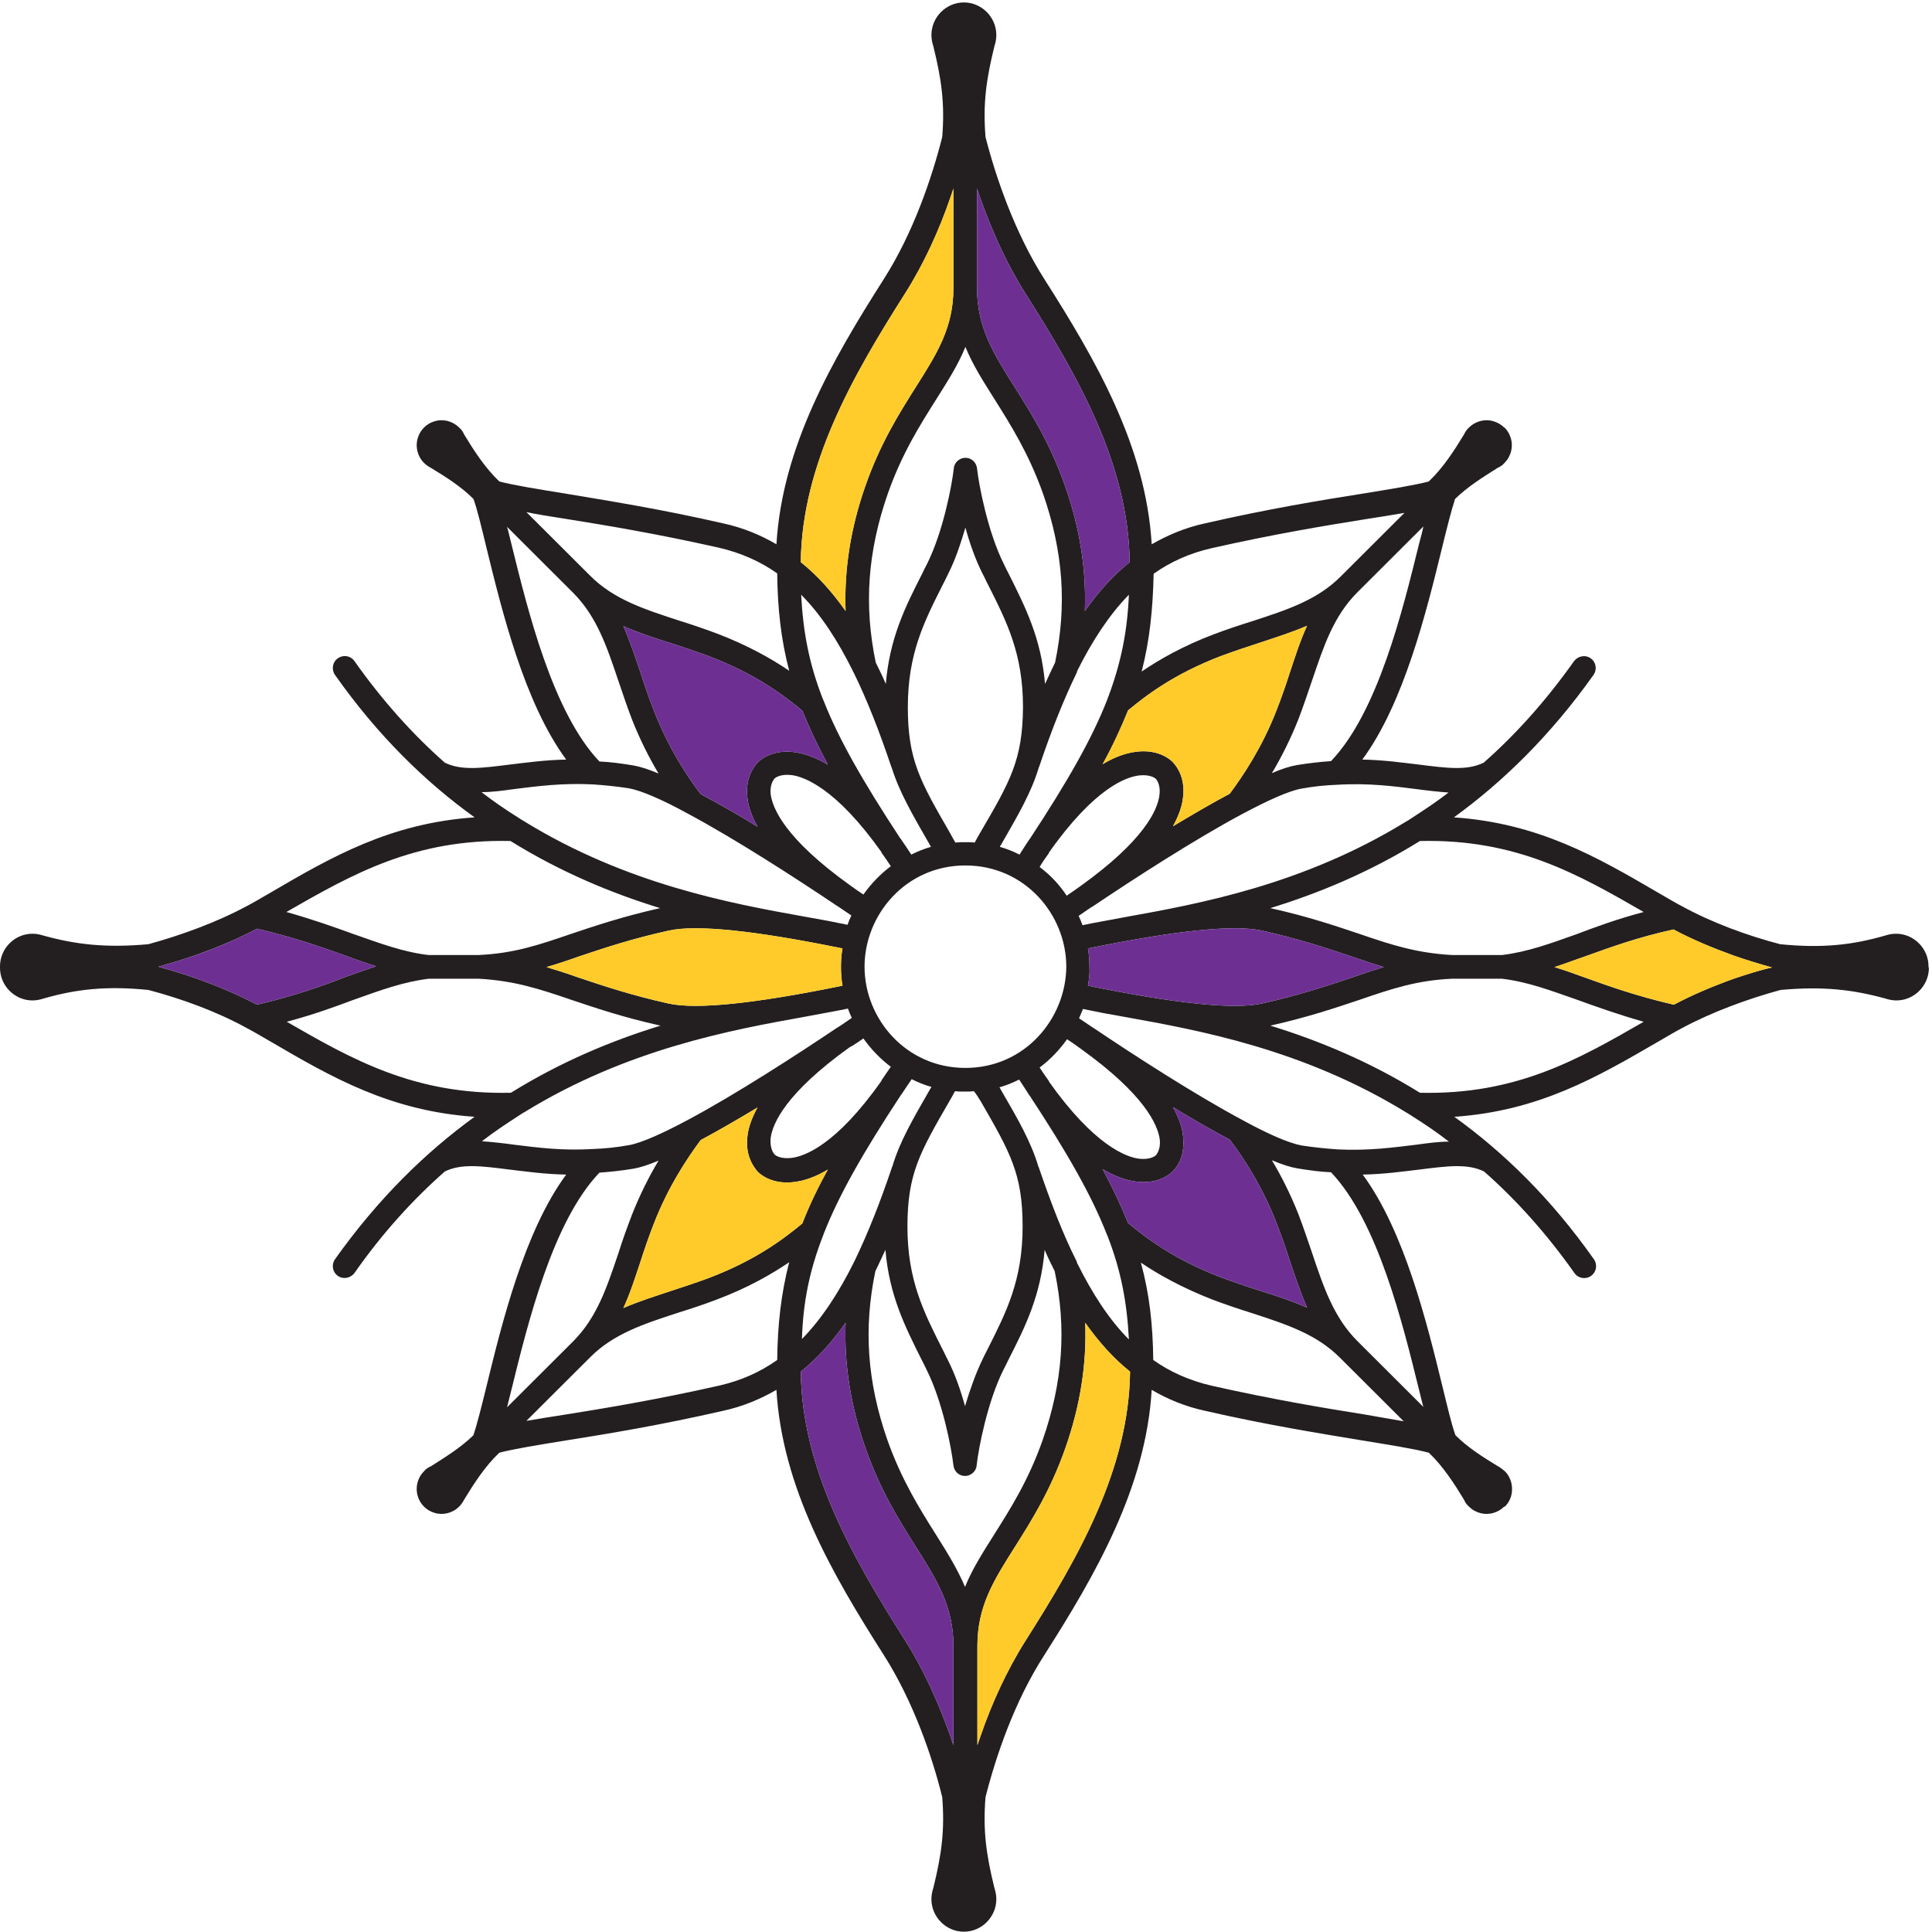 <svg width="171" height="171" viewBox="0 0 171 171" fill="none" xmlns="http://www.w3.org/2000/svg">
<g clip-path="url(#clip0_230_6382)">
<path d="M170.691 85.595V85.527C170.691 83.947 169.392 82.643 167.818 82.643C167.476 82.643 167.134 82.712 166.826 82.814C163.953 83.639 161.285 83.947 157.556 83.57C154.683 82.814 151.536 81.681 148.799 80.171C148.765 80.171 147.26 79.313 146.747 79.004C141.342 75.846 136.177 72.859 128.686 72.344C132.996 69.22 137.203 65.135 141.035 59.745C141.377 59.264 141.274 58.612 140.795 58.269C140.316 57.925 139.666 58.062 139.324 58.509C136.793 62.079 134.125 65.032 131.32 67.504C129.849 68.224 128.07 67.984 125.607 67.675C124.137 67.504 122.495 67.263 120.579 67.229C124.273 62.216 126.257 54.114 127.626 48.519C128.07 46.699 128.481 45.086 128.789 44.159C129.917 43.06 131.252 42.236 132.551 41.412C132.791 41.309 132.996 41.172 133.167 40.966C133.749 40.382 133.954 39.524 133.714 38.769C133.612 38.426 133.441 38.117 133.167 37.842C133.167 37.842 133.167 37.842 133.133 37.842C132.859 37.567 132.551 37.396 132.209 37.293C131.457 37.052 130.601 37.258 130.02 37.842C129.815 38.014 129.678 38.254 129.575 38.46C128.72 39.867 127.728 41.412 126.462 42.614C125.163 42.957 123.008 43.3 120.476 43.712C116.987 44.262 112.198 45.051 106.657 46.322C104.912 46.699 103.373 47.352 101.936 48.175C101.423 39.49 96.976 31.834 92.427 24.693C89.827 20.608 88.151 15.733 87.227 12.128C86.988 9.142 87.296 7.013 88.014 4.095C88.117 3.786 88.185 3.443 88.185 3.1C88.185 1.52 86.885 0.216 85.312 0.216C83.739 0.216 82.439 1.52 82.439 3.1C82.439 3.443 82.507 3.786 82.61 4.095C83.328 7.013 83.636 9.142 83.396 12.128C82.473 15.767 80.831 20.608 78.231 24.693C73.682 31.834 69.235 39.524 68.722 48.175C67.319 47.352 65.746 46.699 64.001 46.322C58.46 45.051 53.671 44.296 50.182 43.712C47.65 43.3 45.495 42.957 44.195 42.614C42.93 41.412 41.938 39.867 41.083 38.46C40.98 38.219 40.843 38.014 40.638 37.842C40.056 37.258 39.201 37.052 38.449 37.293C38.107 37.396 37.799 37.567 37.525 37.842C37.252 38.117 37.081 38.426 36.978 38.769C36.738 39.524 36.944 40.382 37.525 40.966C37.696 41.138 37.936 41.309 38.141 41.412C39.441 42.202 40.809 43.06 41.904 44.159C42.246 45.086 42.622 46.699 43.067 48.519C44.435 54.115 46.419 62.216 50.113 67.229C48.232 67.263 46.556 67.504 45.085 67.675C42.622 67.984 40.843 68.224 39.372 67.504C36.567 65.032 33.865 62.045 31.368 58.509C31.026 58.028 30.376 57.925 29.897 58.269C29.418 58.612 29.316 59.264 29.657 59.745C33.455 65.135 37.662 69.22 42.006 72.344C34.515 72.859 29.35 75.846 23.945 79.004C23.432 79.313 21.927 80.171 21.893 80.171C19.156 81.647 16.009 82.78 13.136 83.57C9.407 83.913 6.739 83.604 3.866 82.814C3.558 82.712 3.216 82.643 2.874 82.643C1.3 82.643 0 83.947 0 85.527V85.664C0 87.243 1.3 88.548 2.873 88.548C3.215 88.548 3.557 88.479 3.865 88.376C6.739 87.552 9.407 87.243 13.135 87.621C16.009 88.376 19.156 89.509 21.892 91.019C21.926 91.019 23.431 91.878 23.945 92.186C29.349 95.345 34.514 98.332 42.006 98.847C37.696 101.971 33.488 106.056 29.657 111.446C29.315 111.927 29.418 112.579 29.897 112.922C30.375 113.265 31.026 113.128 31.367 112.682C33.865 109.111 36.567 106.159 39.372 103.687C40.843 102.966 42.621 103.207 45.084 103.516C46.555 103.687 48.197 103.928 50.113 103.962C46.419 108.974 44.434 117.076 43.066 122.672C42.621 124.492 42.211 126.105 41.903 127.032C40.774 128.13 39.44 128.954 38.141 129.778C37.901 129.881 37.696 130.019 37.525 130.224C36.943 130.808 36.738 131.666 36.977 132.422C37.08 132.765 37.251 133.074 37.525 133.348C37.798 133.623 38.106 133.795 38.448 133.898C39.201 134.138 40.056 133.932 40.638 133.348C40.809 133.177 40.98 132.936 41.082 132.731C41.937 131.323 42.929 129.778 44.195 128.577C45.495 128.234 47.65 127.89 50.181 127.478C53.67 126.929 58.459 126.139 64.001 124.869C65.745 124.492 67.285 123.839 68.721 123.015C69.234 131.701 73.681 139.356 78.231 146.497C80.831 150.583 82.507 155.457 83.396 159.062C83.635 162.049 83.328 164.177 82.609 167.095C82.507 167.404 82.438 167.748 82.438 168.091C82.438 169.67 83.738 170.974 85.311 170.974C86.885 170.974 88.185 169.67 88.185 168.091C88.185 167.748 88.116 167.404 88.014 167.095C87.296 164.177 86.987 162.049 87.227 159.062C88.15 155.423 89.793 150.582 92.426 146.497C96.976 139.356 101.423 131.667 101.936 123.015C103.338 123.839 104.912 124.492 106.656 124.869C112.198 126.139 116.987 126.895 120.476 127.478C123.007 127.89 125.162 128.234 126.462 128.577C127.728 129.778 128.72 131.323 129.575 132.731C129.677 132.971 129.814 133.177 130.019 133.348C130.601 133.932 131.456 134.138 132.209 133.898C132.551 133.795 132.859 133.623 133.132 133.348C133.132 133.348 133.132 133.348 133.167 133.348C133.201 133.348 133.167 133.348 133.201 133.348C133.475 133.074 133.646 132.765 133.748 132.422C133.954 131.666 133.782 130.808 133.201 130.224C132.996 130.053 132.79 129.881 132.585 129.778C131.285 128.989 129.917 128.13 128.822 127.032C128.481 126.105 128.104 124.492 127.66 122.672C126.291 117.076 124.307 108.974 120.613 103.962C122.494 103.927 124.17 103.687 125.641 103.516C128.104 103.207 129.883 102.966 131.354 103.687C134.159 106.159 136.861 109.146 139.358 112.682C139.7 113.162 140.35 113.265 140.829 112.922C141.308 112.579 141.41 111.927 141.068 111.446C137.271 106.056 133.064 101.971 128.72 98.847C136.211 98.332 141.342 95.345 146.781 92.186C147.294 91.877 148.799 91.019 148.833 91.019C151.57 89.543 154.717 88.41 157.59 87.621C161.318 87.277 163.987 87.586 166.86 88.376C167.168 88.479 167.51 88.548 167.852 88.548C169.425 88.548 170.725 87.243 170.725 85.664L170.691 85.595ZM145.481 80.72C143.155 81.338 141.274 82.025 139.564 82.677C137.238 83.501 135.219 84.256 132.927 84.531H128.549C125.402 84.359 123.179 83.639 120.374 82.677C118.219 81.956 115.824 81.133 112.438 80.377C116.679 79.073 121.195 77.219 125.676 74.438C134.193 74.232 139.7 77.39 145.481 80.72ZM96.429 85.595C96.429 85.046 96.394 84.497 96.292 83.947C104.023 82.368 109.188 81.819 111.685 82.368C114.975 83.102 117.361 83.901 119.471 84.607C119.533 84.627 119.594 84.648 119.655 84.668C120.647 85.011 121.571 85.321 122.494 85.595C121.556 85.864 120.683 86.166 119.716 86.501C119.695 86.508 119.675 86.515 119.655 86.522C119.594 86.543 119.532 86.563 119.47 86.584C117.361 87.29 114.975 88.088 111.685 88.822C109.188 89.371 104.023 88.822 96.292 87.243C96.394 86.694 96.463 86.145 96.429 85.595ZM125.333 69.838C126.325 69.975 127.283 70.078 128.207 70.147C127.146 70.971 126.052 71.692 124.991 72.378C124.82 72.481 124.649 72.618 124.444 72.721C115.345 78.317 106.109 79.999 99.61 81.167C98.207 81.441 96.942 81.647 95.813 81.888C95.71 81.613 95.608 81.338 95.471 81.064C95.847 80.789 96.771 80.171 96.805 80.171C100.328 77.802 105.733 74.301 109.975 72.035C112.164 70.868 114.045 70.01 115.174 69.803C116.303 69.597 117.363 69.494 118.355 69.46C121.126 69.288 123.418 69.597 125.333 69.838ZM104.707 100.529C104.638 99.808 104.365 98.984 103.817 97.988C105.493 99.018 107.238 100.014 108.846 100.872C110.077 102.486 111.719 104.992 112.985 108.253C113.429 109.386 113.806 110.485 114.148 111.549C114.627 112.991 115.106 114.398 115.687 115.737C114.353 115.154 112.916 114.673 111.48 114.226C110.385 113.883 109.291 113.506 108.162 113.094C103.817 111.446 101.354 109.489 99.849 108.253C99.234 106.742 98.515 105.198 97.592 103.481C98.755 104.168 99.747 104.477 100.534 104.579C101.799 104.751 102.962 104.442 103.749 103.721L103.817 103.653C104.262 103.207 104.912 102.211 104.707 100.529ZM67.045 103.688L67.114 103.756C67.9 104.477 69.063 104.786 70.329 104.614C71.15 104.511 72.142 104.202 73.271 103.516C72.347 105.198 71.595 106.777 71.013 108.288C69.508 109.524 67.045 111.481 62.701 113.128C61.572 113.541 60.443 113.918 59.383 114.262C57.946 114.742 56.509 115.188 55.175 115.772C55.791 114.433 56.236 113.026 56.715 111.584C57.057 110.519 57.433 109.421 57.878 108.288C59.143 105.027 60.82 102.521 62.017 100.907C63.624 100.049 65.335 99.053 67.045 98.023C66.498 99.019 66.224 99.877 66.156 100.564C65.951 102.211 66.635 103.207 67.045 103.688ZM66.156 70.627C66.224 71.348 66.498 72.172 67.045 73.168C65.369 72.138 63.624 71.142 62.017 70.284C60.785 68.671 59.143 66.164 57.878 62.903C57.433 61.77 57.057 60.672 56.715 59.607C56.236 58.166 55.757 56.758 55.175 55.419C56.509 56.003 57.946 56.483 59.383 56.93C60.477 57.273 61.572 57.651 62.701 58.063C67.045 59.711 69.508 61.667 71.013 62.903C71.629 64.414 72.347 65.959 73.271 67.675C72.108 66.989 71.116 66.68 70.329 66.577C69.063 66.405 67.9 66.714 67.114 67.435L67.045 67.504C66.635 67.95 65.951 68.945 66.156 70.627ZM103.817 67.469L103.749 67.4C102.962 66.679 101.799 66.37 100.534 66.542C99.713 66.645 98.721 66.954 97.592 67.641C98.515 65.958 99.234 64.379 99.849 62.869C101.354 61.633 103.817 59.676 108.162 58.028C109.291 57.616 110.42 57.238 111.48 56.895C112.917 56.414 114.353 55.968 115.687 55.384C115.072 56.723 114.627 58.131 114.148 59.573C113.806 60.637 113.43 61.736 112.985 62.868C111.719 66.13 110.043 68.636 108.846 70.249C107.238 71.108 105.528 72.103 103.817 73.133C104.365 72.138 104.638 71.279 104.707 70.593C104.912 68.945 104.262 67.95 103.817 67.469ZM85.448 94.521C80.181 94.521 76.52 90.161 76.52 85.561C76.52 80.995 80.146 76.601 85.448 76.601C90.716 76.601 94.377 80.961 94.377 85.561C94.342 90.161 90.716 94.521 85.448 94.521ZM86.782 97.439C89.416 102.005 90.511 103.893 90.511 108.562C90.511 113.3 89.074 116.115 87.432 119.376C87.261 119.685 87.124 119.994 86.953 120.338C86.338 121.608 85.825 123.084 85.414 124.458C85.038 123.084 84.525 121.608 83.875 120.338C83.704 120.029 83.567 119.685 83.396 119.376C81.754 116.115 80.317 113.3 80.317 108.562C80.317 103.893 81.412 102.005 84.046 97.439C84.217 97.165 84.354 96.89 84.525 96.581C84.798 96.615 85.072 96.615 85.38 96.615C85.688 96.615 85.927 96.615 86.201 96.581C86.44 96.89 86.611 97.165 86.782 97.439ZM92.016 76.738C92.255 76.326 92.495 75.983 92.769 75.605L92.803 75.571C92.803 75.536 92.837 75.536 92.837 75.502C92.837 75.502 92.837 75.502 92.837 75.468C96.874 69.735 99.678 68.773 100.807 68.636C101.697 68.533 102.176 68.808 102.312 68.945C102.484 69.151 102.723 69.597 102.62 70.387C102.45 71.692 101.286 74.369 95.642 78.42C95.266 78.695 94.855 78.969 94.411 79.278C93.76 78.283 92.94 77.425 92.016 76.738ZM98.071 61.736C98.036 61.839 98.002 61.907 97.968 62.01C96.634 65.409 94.479 69.186 91.161 74.232C91.161 74.232 91.161 74.266 91.126 74.266C90.819 74.713 90.545 75.159 90.237 75.639C89.69 75.365 89.108 75.125 88.493 74.953C88.527 74.884 88.561 74.815 88.595 74.781C90.169 72.035 91.297 70.112 91.947 67.915C91.947 67.881 91.982 67.881 91.982 67.846C93.008 64.791 94.103 62.01 95.3 59.539C95.3 59.504 95.334 59.47 95.334 59.436V59.401C96.668 56.724 98.173 54.423 99.918 52.638C99.781 55.865 99.234 58.646 98.071 61.736ZM86.748 73.717C86.577 73.992 86.44 74.266 86.269 74.575C85.996 74.541 85.722 74.541 85.414 74.541C85.106 74.541 84.867 74.541 84.559 74.575C84.388 74.266 84.217 73.992 84.08 73.717C81.446 69.151 80.352 67.263 80.352 62.594C80.352 57.856 81.788 55.041 83.43 51.78C83.601 51.471 83.738 51.162 83.909 50.819C84.559 49.548 85.038 48.072 85.448 46.699C85.825 48.072 86.338 49.548 86.988 50.819C87.159 51.128 87.296 51.471 87.467 51.78C89.109 55.041 90.545 57.856 90.545 62.594C90.511 67.263 89.416 69.151 86.748 73.717ZM82.301 74.781C82.336 74.85 82.37 74.919 82.404 74.953C81.788 75.125 81.207 75.365 80.659 75.639C80.352 75.159 80.044 74.713 79.736 74.266C79.736 74.266 79.736 74.232 79.702 74.232C76.384 69.185 74.229 65.409 72.894 62.01C72.86 61.942 72.826 61.839 72.792 61.77C71.595 58.68 71.082 55.9 70.91 52.638C72.689 54.424 74.16 56.724 75.494 59.401C75.494 59.401 75.494 59.401 75.494 59.436C75.528 59.47 75.528 59.504 75.563 59.539C76.76 61.976 77.855 64.791 78.881 67.847C78.881 67.881 78.881 67.881 78.915 67.915C79.599 70.112 80.728 72.035 82.301 74.781ZM68.55 68.911C68.687 68.773 69.166 68.499 70.055 68.602C71.15 68.739 73.989 69.735 78.025 75.433C78.025 75.433 78.025 75.433 78.025 75.468C78.025 75.502 78.06 75.502 78.06 75.536L78.094 75.571C78.333 75.914 78.607 76.292 78.846 76.669C77.923 77.356 77.102 78.214 76.418 79.175C76.007 78.901 75.597 78.626 75.186 78.317C69.542 74.266 68.379 71.588 68.208 70.284C68.14 69.563 68.379 69.117 68.55 68.911ZM76.418 91.912C77.102 92.874 77.923 93.732 78.846 94.418C78.573 94.796 78.333 95.173 78.094 95.517L78.06 95.551C78.06 95.585 78.025 95.586 78.025 95.62C78.025 95.62 78.025 95.62 78.025 95.654C73.989 101.387 71.184 102.349 70.055 102.486C69.166 102.589 68.687 102.314 68.55 102.177C68.379 101.971 68.14 101.525 68.208 100.735C68.379 99.43 69.542 96.753 75.186 92.702C75.597 92.496 76.007 92.187 76.418 91.912ZM72.826 109.421C72.86 109.318 72.894 109.249 72.929 109.146C74.263 105.748 76.418 101.971 79.736 96.924C79.736 96.924 79.736 96.89 79.77 96.89C80.078 96.444 80.352 95.998 80.694 95.517C81.241 95.792 81.823 96.032 82.438 96.203C82.404 96.272 82.37 96.341 82.335 96.375C80.762 99.121 79.633 101.044 78.983 103.241C78.983 103.276 78.949 103.276 78.949 103.31C77.923 106.365 76.828 109.146 75.631 111.618C75.631 111.652 75.597 111.686 75.563 111.721V111.755C74.228 114.433 72.723 116.733 70.979 118.518C71.081 115.291 71.629 112.51 72.826 109.421ZM77.478 112.51C77.786 111.893 78.06 111.275 78.368 110.622C78.71 114.673 80.112 117.42 81.549 120.303C81.72 120.612 81.857 120.921 82.028 121.265C83.43 124.08 84.217 128.165 84.388 129.71C84.456 130.259 84.901 130.637 85.414 130.637C85.927 130.637 86.406 130.225 86.44 129.71C86.611 128.165 87.398 124.08 88.801 121.265C88.972 120.956 89.109 120.647 89.28 120.303C90.75 117.42 92.119 114.673 92.461 110.622C92.734 111.275 93.042 111.892 93.35 112.51C94.411 117.591 94.068 122.329 92.29 127.444C91.024 131.049 89.416 133.555 88.014 135.787C87.022 137.366 86.064 138.842 85.414 140.455C84.73 138.842 83.807 137.366 82.815 135.787C81.412 133.555 79.805 131.014 78.539 127.444C76.76 122.329 76.418 117.591 77.478 112.51ZM91.948 103.344C91.948 103.31 91.948 103.31 91.913 103.275C91.264 101.078 90.135 99.121 88.561 96.409C88.527 96.341 88.493 96.272 88.459 96.237C89.074 96.066 89.656 95.826 90.203 95.551C90.511 96.032 90.819 96.478 91.092 96.924C91.092 96.924 91.092 96.958 91.127 96.958C94.445 102.005 96.6 105.782 97.934 109.18C97.968 109.249 98.002 109.352 98.037 109.42C99.234 112.51 99.747 115.291 99.918 118.553C98.139 116.767 96.668 114.467 95.334 111.789C95.334 111.789 95.334 111.789 95.334 111.755C95.3 111.721 95.3 111.686 95.3 111.652C94.068 109.215 93.008 106.434 91.948 103.344ZM102.312 102.245C102.175 102.383 101.697 102.658 100.807 102.555C99.713 102.417 96.874 101.421 92.837 95.723C92.837 95.723 92.837 95.723 92.837 95.689C92.837 95.654 92.803 95.654 92.803 95.62L92.769 95.585C92.529 95.242 92.255 94.865 92.016 94.487C92.939 93.8 93.76 92.942 94.445 91.981C94.855 92.255 95.265 92.53 95.676 92.839C101.32 96.89 102.483 99.568 102.654 100.872C102.723 101.593 102.483 102.04 102.312 102.245ZM125.607 48.107C124.136 54.08 121.947 63.04 117.808 67.366C116.85 67.434 115.892 67.538 114.832 67.709C114.216 67.812 113.43 68.052 112.574 68.43C113.395 67.057 114.216 65.443 114.935 63.624C115.379 62.457 115.756 61.324 116.132 60.225C117.158 57.204 118.013 54.561 120.134 52.432C120.202 52.364 125.983 46.596 125.983 46.596C125.881 47.111 125.744 47.592 125.607 48.107ZM102.107 50.784C103.612 49.72 105.288 48.965 107.238 48.519C112.711 47.283 117.26 46.527 120.921 45.944C122.22 45.738 123.349 45.566 124.307 45.395L118.663 51.025C116.576 53.119 113.908 53.977 110.864 54.973C109.769 55.316 108.606 55.694 107.443 56.14C104.707 57.17 102.62 58.371 101.047 59.436C101.765 56.655 102.039 53.908 102.107 50.784ZM86.475 16.694C86.577 16.969 86.68 17.278 86.783 17.587C87.775 20.368 89.074 23.32 90.751 25.963C95.368 33.241 99.884 41.069 99.987 49.754C98.481 50.956 97.182 52.432 96.019 54.08C96.155 50.407 95.574 46.733 94.274 43.026C92.953 39.252 91.296 36.623 89.836 34.305C89.822 34.282 89.807 34.26 89.793 34.237C87.945 31.319 86.475 28.985 86.475 25.483V16.694ZM88.048 35.37C89.451 37.602 91.058 40.142 92.324 43.712C94.103 48.828 94.445 53.565 93.384 58.646C93.077 59.264 92.803 59.882 92.495 60.534C92.153 56.483 90.751 53.737 89.314 50.853C89.143 50.544 89.006 50.235 88.835 49.892C87.433 47.077 86.646 42.991 86.475 41.446C86.406 40.897 85.962 40.52 85.448 40.52C84.936 40.52 84.457 40.931 84.422 41.446C84.251 42.991 83.465 47.077 82.062 49.892C81.891 50.201 81.754 50.51 81.583 50.853C80.112 53.737 78.744 56.483 78.402 60.534C78.128 59.882 77.82 59.264 77.513 58.646C76.452 53.565 76.794 48.828 78.573 43.712C79.839 40.108 81.446 37.602 82.849 35.37C83.841 33.791 84.799 32.315 85.448 30.701C86.098 32.315 87.056 33.791 88.048 35.37ZM80.112 25.963C81.788 23.32 83.122 20.368 84.08 17.587C84.183 17.278 84.285 17.003 84.388 16.694V25.483C84.388 28.996 82.936 31.289 81.106 34.18C81.094 34.199 81.082 34.218 81.07 34.237C81.056 34.26 81.042 34.282 81.027 34.305C79.567 36.623 77.91 39.252 76.589 43.026C75.289 46.733 74.708 50.407 74.844 54.08C73.681 52.432 72.382 50.956 70.876 49.754C70.979 41.069 75.494 33.241 80.112 25.963ZM49.976 45.909C53.636 46.493 58.185 47.248 63.659 48.484C65.574 48.931 67.285 49.686 68.79 50.75C68.824 53.908 69.132 56.62 69.85 59.367C68.277 58.303 66.224 57.135 63.453 56.071C62.256 55.625 61.127 55.247 60.033 54.904C56.988 53.908 54.32 53.05 52.234 50.956L46.59 45.326C47.547 45.532 48.676 45.703 49.976 45.909ZM45.255 48.107C45.119 47.592 45.016 47.077 44.879 46.63C44.879 46.63 50.66 52.398 50.728 52.466C52.815 54.561 53.705 57.204 54.731 60.259C55.107 61.358 55.483 62.491 55.928 63.658C56.646 65.478 57.467 67.091 58.288 68.464C57.399 68.087 56.646 67.846 56.031 67.743C54.97 67.572 53.978 67.434 53.055 67.4C48.916 63.04 46.726 54.08 45.255 48.107ZM45.529 69.838C47.479 69.597 49.736 69.288 52.473 69.426C53.465 69.494 54.526 69.597 55.654 69.769C56.783 69.975 58.664 70.799 60.854 72C65.095 74.266 70.5 77.768 74.023 80.136C74.058 80.136 74.981 80.789 75.357 81.029C75.22 81.304 75.118 81.544 75.015 81.853C73.886 81.613 72.621 81.372 71.218 81.132C64.719 79.965 55.483 78.283 46.384 72.687C46.213 72.584 46.042 72.481 45.837 72.344C44.742 71.657 43.682 70.936 42.621 70.112C43.579 70.112 44.537 69.975 45.529 69.838ZM74.434 85.595C74.434 86.145 74.468 86.694 74.571 87.243C66.84 88.822 61.675 89.371 59.178 88.822C55.888 88.088 53.502 87.29 51.392 86.584C51.33 86.564 51.269 86.543 51.207 86.522C50.249 86.179 49.292 85.87 48.368 85.595C49.326 85.321 50.249 85.011 51.207 84.668C51.269 84.648 51.33 84.627 51.392 84.607C53.501 83.901 55.887 83.102 59.178 82.368C61.675 81.819 66.84 82.368 74.571 83.947C74.468 84.462 74.434 85.012 74.434 85.595ZM45.187 74.438C49.668 77.219 54.184 79.073 58.425 80.377C55.073 81.133 52.644 81.956 50.489 82.677C47.684 83.639 45.461 84.394 42.314 84.531H37.935C35.644 84.256 33.66 83.501 31.299 82.677C29.589 82.059 27.673 81.373 25.347 80.72C31.162 77.39 36.67 74.232 45.187 74.438ZM22.747 88.926C21.071 88.033 19.258 87.277 17.445 86.625C16.282 86.213 15.119 85.87 14.025 85.561C15.119 85.252 16.282 84.909 17.445 84.497C19.258 83.844 21.071 83.089 22.747 82.197C25.963 82.952 28.426 83.81 30.615 84.6C31.538 84.943 32.428 85.252 33.283 85.527C32.428 85.801 31.538 86.145 30.615 86.454C28.426 87.312 25.963 88.17 22.747 88.926ZM25.381 90.436C27.707 89.818 29.589 89.132 31.333 88.479C33.659 87.655 35.678 86.9 37.969 86.625H42.348C45.495 86.797 47.718 87.518 50.523 88.479C52.678 89.2 55.073 90.024 58.459 90.779C54.218 92.084 49.702 93.938 45.221 96.719C36.704 96.924 31.162 93.766 25.381 90.436ZM45.529 101.319C44.537 101.181 43.579 101.078 42.656 101.01C43.716 100.186 44.811 99.465 45.871 98.778C46.042 98.675 46.213 98.538 46.419 98.435C55.517 92.839 64.753 91.157 71.253 89.989C72.655 89.715 73.921 89.509 75.049 89.269C75.152 89.543 75.255 89.818 75.392 90.092C75.015 90.367 74.092 90.985 74.058 90.985C70.534 93.354 65.13 96.856 60.888 99.121C58.699 100.289 56.817 101.147 55.688 101.353C54.56 101.559 53.499 101.662 52.507 101.696C49.736 101.868 47.479 101.559 45.529 101.319ZM45.255 123.05C46.726 117.076 48.916 108.116 53.055 103.79C54.012 103.722 54.97 103.619 56.031 103.447C56.646 103.344 57.399 103.104 58.288 102.726C57.467 104.099 56.646 105.713 55.928 107.532C55.483 108.7 55.073 109.833 54.731 110.931C53.705 113.952 52.849 116.596 50.728 118.724C50.66 118.793 44.879 124.56 44.879 124.56C45.016 124.045 45.119 123.565 45.255 123.05ZM68.79 120.372C67.285 121.436 65.609 122.191 63.659 122.638C58.185 123.874 53.636 124.629 49.976 125.213C48.676 125.419 47.547 125.59 46.59 125.762L52.234 120.132C54.32 118.038 56.988 117.179 60.033 116.184C61.127 115.841 62.291 115.463 63.453 115.017C66.19 113.987 68.277 112.785 69.85 111.721C69.132 114.501 68.824 117.248 68.79 120.372ZM84.388 154.462C84.285 154.187 84.183 153.878 84.08 153.569C83.088 150.789 81.788 147.837 80.112 145.193C75.494 137.915 70.979 130.087 70.876 121.402C72.381 120.2 73.681 118.724 74.844 117.076C74.707 120.75 75.289 124.423 76.589 128.131C77.91 131.905 79.567 134.534 81.027 136.852C81.041 136.874 81.055 136.897 81.07 136.919C82.917 139.838 84.388 142.172 84.388 145.674V154.462ZM90.785 145.193C89.109 147.836 87.775 150.789 86.817 153.569C86.714 153.878 86.611 154.153 86.509 154.462V145.673C86.509 142.161 87.96 139.868 89.79 136.977C89.802 136.957 89.815 136.938 89.826 136.919C89.841 136.897 89.855 136.874 89.87 136.851C91.33 134.533 92.987 131.904 94.308 128.131C95.608 124.423 96.189 120.75 96.052 117.076C97.216 118.724 98.515 120.2 100.021 121.402C99.918 130.087 95.403 137.915 90.785 145.193ZM120.886 125.213C117.226 124.629 112.677 123.874 107.204 122.638C105.288 122.192 103.578 121.436 102.073 120.372C102.039 117.214 101.731 114.501 100.978 111.755C102.552 112.819 104.638 113.987 107.375 115.051C108.572 115.497 109.701 115.875 110.796 116.218C113.84 117.214 116.508 118.072 118.595 120.166L124.239 125.796C123.315 125.624 122.187 125.453 120.886 125.213ZM125.607 123.05C125.744 123.565 125.847 124.08 125.983 124.526C125.983 124.526 120.202 118.758 120.134 118.69C118.047 116.596 117.158 113.952 116.132 110.897C115.756 109.798 115.379 108.665 114.935 107.498C114.216 105.679 113.395 104.065 112.574 102.692C113.464 103.069 114.216 103.31 114.832 103.413C115.892 103.584 116.884 103.722 117.808 103.756C121.947 108.116 124.136 117.076 125.607 123.05ZM125.333 101.319C123.384 101.559 121.126 101.868 118.389 101.731C117.398 101.662 116.337 101.559 115.208 101.387C114.08 101.181 112.198 100.357 110.009 99.156C105.767 96.89 100.363 93.389 96.839 91.019C96.805 91.019 95.881 90.367 95.505 90.127C95.608 89.853 95.744 89.612 95.847 89.303C96.976 89.543 98.242 89.784 99.644 90.024C106.143 91.191 115.379 92.874 124.478 98.469C124.649 98.572 124.82 98.675 125.025 98.813C126.12 99.499 127.181 100.22 128.241 101.044C127.317 101.044 126.36 101.181 125.333 101.319ZM125.675 96.719C121.194 93.938 116.679 92.084 112.437 90.779C115.79 90.024 118.218 89.2 120.373 88.479C123.178 87.518 125.402 86.763 128.549 86.625H132.927C135.219 86.9 137.203 87.655 139.563 88.479C141.274 89.097 143.189 89.784 145.481 90.436C139.7 93.766 134.193 96.924 125.675 96.719ZM153.452 86.625C151.638 87.277 149.826 88.033 148.149 88.926C144.9 88.17 142.471 87.312 140.282 86.522C139.358 86.179 138.469 85.87 137.58 85.595C138.469 85.321 139.324 84.977 140.248 84.668C140.323 84.641 140.398 84.614 140.473 84.587C142.604 83.818 144.977 82.961 148.115 82.265C149.791 83.158 151.604 83.913 153.417 84.565C154.581 84.977 155.743 85.321 156.838 85.63C155.743 85.87 154.58 86.248 153.452 86.625Z" fill="#231F20"/>
<path d="M80.112 25.964C81.788 23.32 83.122 20.368 84.08 17.587C84.183 17.278 84.285 17.003 84.388 16.694V25.483C84.388 28.996 82.936 31.289 81.107 34.18L81.07 34.237L81.027 34.305C79.567 36.623 77.91 39.252 76.589 43.026C75.289 46.733 74.708 50.407 74.844 54.08C73.681 52.432 72.382 50.956 70.876 49.755C70.979 41.069 75.494 33.242 80.112 25.964Z" fill="#FFCC2C"/>
<path d="M86.475 16.694C86.577 16.969 86.68 17.278 86.783 17.587C87.775 20.368 89.074 23.32 90.751 25.964C95.368 33.242 99.884 41.069 99.987 49.755C98.481 50.956 97.182 52.432 96.018 54.08C96.155 50.407 95.574 46.733 94.274 43.026C92.953 39.252 91.296 36.623 89.835 34.305L89.793 34.237C87.945 31.319 86.475 28.985 86.475 25.483V16.694Z" fill="#6D3092"/>
<path d="M66.156 70.627C66.224 71.349 66.498 72.172 67.045 73.168C65.369 72.138 63.624 71.143 62.017 70.284C60.785 68.671 59.144 66.165 57.878 62.903C57.433 61.77 57.057 60.672 56.715 59.608C56.236 58.166 55.757 56.758 55.175 55.419C56.51 56.003 57.946 56.484 59.383 56.93C60.477 57.273 61.572 57.651 62.701 58.063C67.045 59.711 69.508 61.668 71.013 62.904C71.629 64.414 72.347 65.959 73.271 67.675C72.108 66.989 71.116 66.68 70.329 66.577C69.063 66.406 67.9 66.714 67.114 67.435L67.045 67.504C66.635 67.95 65.951 68.945 66.156 70.627Z" fill="#6D3092"/>
<path d="M103.817 67.469L103.749 67.4C102.962 66.679 101.799 66.37 100.534 66.542C99.713 66.645 98.721 66.954 97.592 67.641C98.516 65.958 99.234 64.379 99.849 62.868C101.355 61.633 103.817 59.676 108.162 58.028C109.291 57.616 110.42 57.238 111.48 56.895C112.917 56.414 114.353 55.968 115.687 55.384C115.072 56.723 114.627 58.131 114.148 59.573C113.806 60.637 113.43 61.735 112.985 62.868C111.719 66.13 110.043 68.636 108.846 70.249C107.238 71.107 105.528 72.103 103.817 73.133C104.365 72.138 104.638 71.279 104.707 70.593C104.912 68.945 104.262 67.95 103.817 67.469Z" fill="#FFCB2B"/>
<path d="M74.434 85.595C74.434 86.145 74.468 86.694 74.571 87.243C66.84 88.822 61.675 89.371 59.178 88.822C55.888 88.088 53.502 87.29 51.392 86.584L51.207 86.522C50.249 86.179 49.292 85.87 48.368 85.595C49.326 85.321 50.249 85.011 51.207 84.668L51.392 84.607C53.501 83.901 55.887 83.102 59.178 82.368C61.675 81.819 66.84 82.368 74.571 83.947C74.468 84.462 74.434 85.012 74.434 85.595Z" fill="#FFCB2B"/>
<path d="M96.429 85.595C96.429 85.046 96.394 84.497 96.292 83.947C104.022 82.368 109.188 81.819 111.685 82.368C114.975 83.102 117.361 83.901 119.471 84.607L119.655 84.668C120.647 85.011 121.571 85.321 122.494 85.595C121.556 85.864 120.683 86.166 119.716 86.501L119.655 86.522L119.47 86.584C117.361 87.29 114.975 88.088 111.685 88.822C109.188 89.371 104.022 88.822 96.292 87.243C96.394 86.694 96.463 86.145 96.429 85.595Z" fill="#6D3092"/>
<path d="M22.747 88.926C21.071 88.033 19.258 87.278 17.445 86.625C16.282 86.213 15.119 85.87 14.025 85.561C15.119 85.252 16.282 84.909 17.445 84.497C19.258 83.845 21.071 83.089 22.747 82.197C25.963 82.952 28.426 83.81 30.615 84.6C31.538 84.943 32.428 85.252 33.283 85.527C32.428 85.801 31.538 86.145 30.615 86.454C28.426 87.312 25.963 88.17 22.747 88.926Z" fill="#6D3092"/>
<path d="M153.452 86.626C151.638 87.278 149.826 88.033 148.149 88.926C144.9 88.17 142.471 87.312 140.282 86.522C139.358 86.179 138.469 85.87 137.58 85.596C138.469 85.321 139.324 84.978 140.248 84.669L140.473 84.587C142.604 83.818 144.977 82.962 148.115 82.266C149.791 83.158 151.604 83.913 153.417 84.566C154.581 84.978 155.743 85.321 156.838 85.63C155.743 85.87 154.58 86.248 153.452 86.626Z" fill="#FFCB2B"/>
<path d="M67.045 103.688L67.113 103.756C67.9 104.477 69.063 104.786 70.329 104.614C71.15 104.511 72.142 104.202 73.271 103.516C72.347 105.198 71.594 106.777 71.013 108.288C69.508 109.524 67.045 111.481 62.701 113.128C61.572 113.541 60.443 113.918 59.383 114.261C57.946 114.742 56.509 115.188 55.175 115.772C55.791 114.433 56.236 113.026 56.715 111.584C57.057 110.519 57.433 109.421 57.878 108.288C59.143 105.027 60.819 102.521 62.017 100.907C63.624 100.049 65.335 99.053 67.045 98.023C66.498 99.019 66.224 99.877 66.156 100.564C65.95 102.211 66.635 103.207 67.045 103.688Z" fill="#FFCB2B"/>
<path d="M104.707 100.529C104.639 99.808 104.365 98.984 103.817 97.988C105.494 99.018 107.238 100.014 108.846 100.872C110.077 102.486 111.719 104.992 112.985 108.253C113.43 109.386 113.806 110.484 114.148 111.549C114.627 112.99 115.106 114.398 115.687 115.737C114.353 115.154 112.917 114.673 111.48 114.226C110.385 113.883 109.291 113.506 108.162 113.094C103.817 111.446 101.355 109.489 99.849 108.253C99.234 106.742 98.516 105.198 97.592 103.481C98.755 104.168 99.747 104.476 100.534 104.579C101.799 104.751 102.962 104.442 103.749 103.721L103.817 103.652C104.262 103.207 104.912 102.211 104.707 100.529Z" fill="#6D3092"/>
<path d="M84.388 154.462C84.285 154.187 84.183 153.878 84.08 153.57C83.088 150.789 81.788 147.837 80.112 145.193C75.494 137.915 70.979 130.088 70.876 121.402C72.381 120.201 73.681 118.724 74.844 117.077C74.707 120.75 75.289 124.423 76.589 128.131C77.91 131.905 79.567 134.534 81.027 136.852L81.07 136.919C82.917 139.838 84.388 142.172 84.388 145.674V154.462Z" fill="#6D3092"/>
<path d="M90.785 145.193C89.109 147.837 87.774 150.789 86.817 153.57C86.714 153.879 86.611 154.153 86.508 154.462V145.674C86.508 142.161 87.96 139.868 89.79 136.977L89.826 136.919L89.87 136.852C91.33 134.534 92.986 131.905 94.308 128.131C95.608 124.423 96.189 120.75 96.052 117.077C97.215 118.724 98.515 120.201 100.02 121.402C99.918 130.088 95.403 137.915 90.785 145.193Z" fill="#FFCB2B"/>
</g>
<defs>
<clipPath id="clip0_230_6382">
<rect width="171" height="171" fill="white"/>
</clipPath>
</defs>
</svg>
